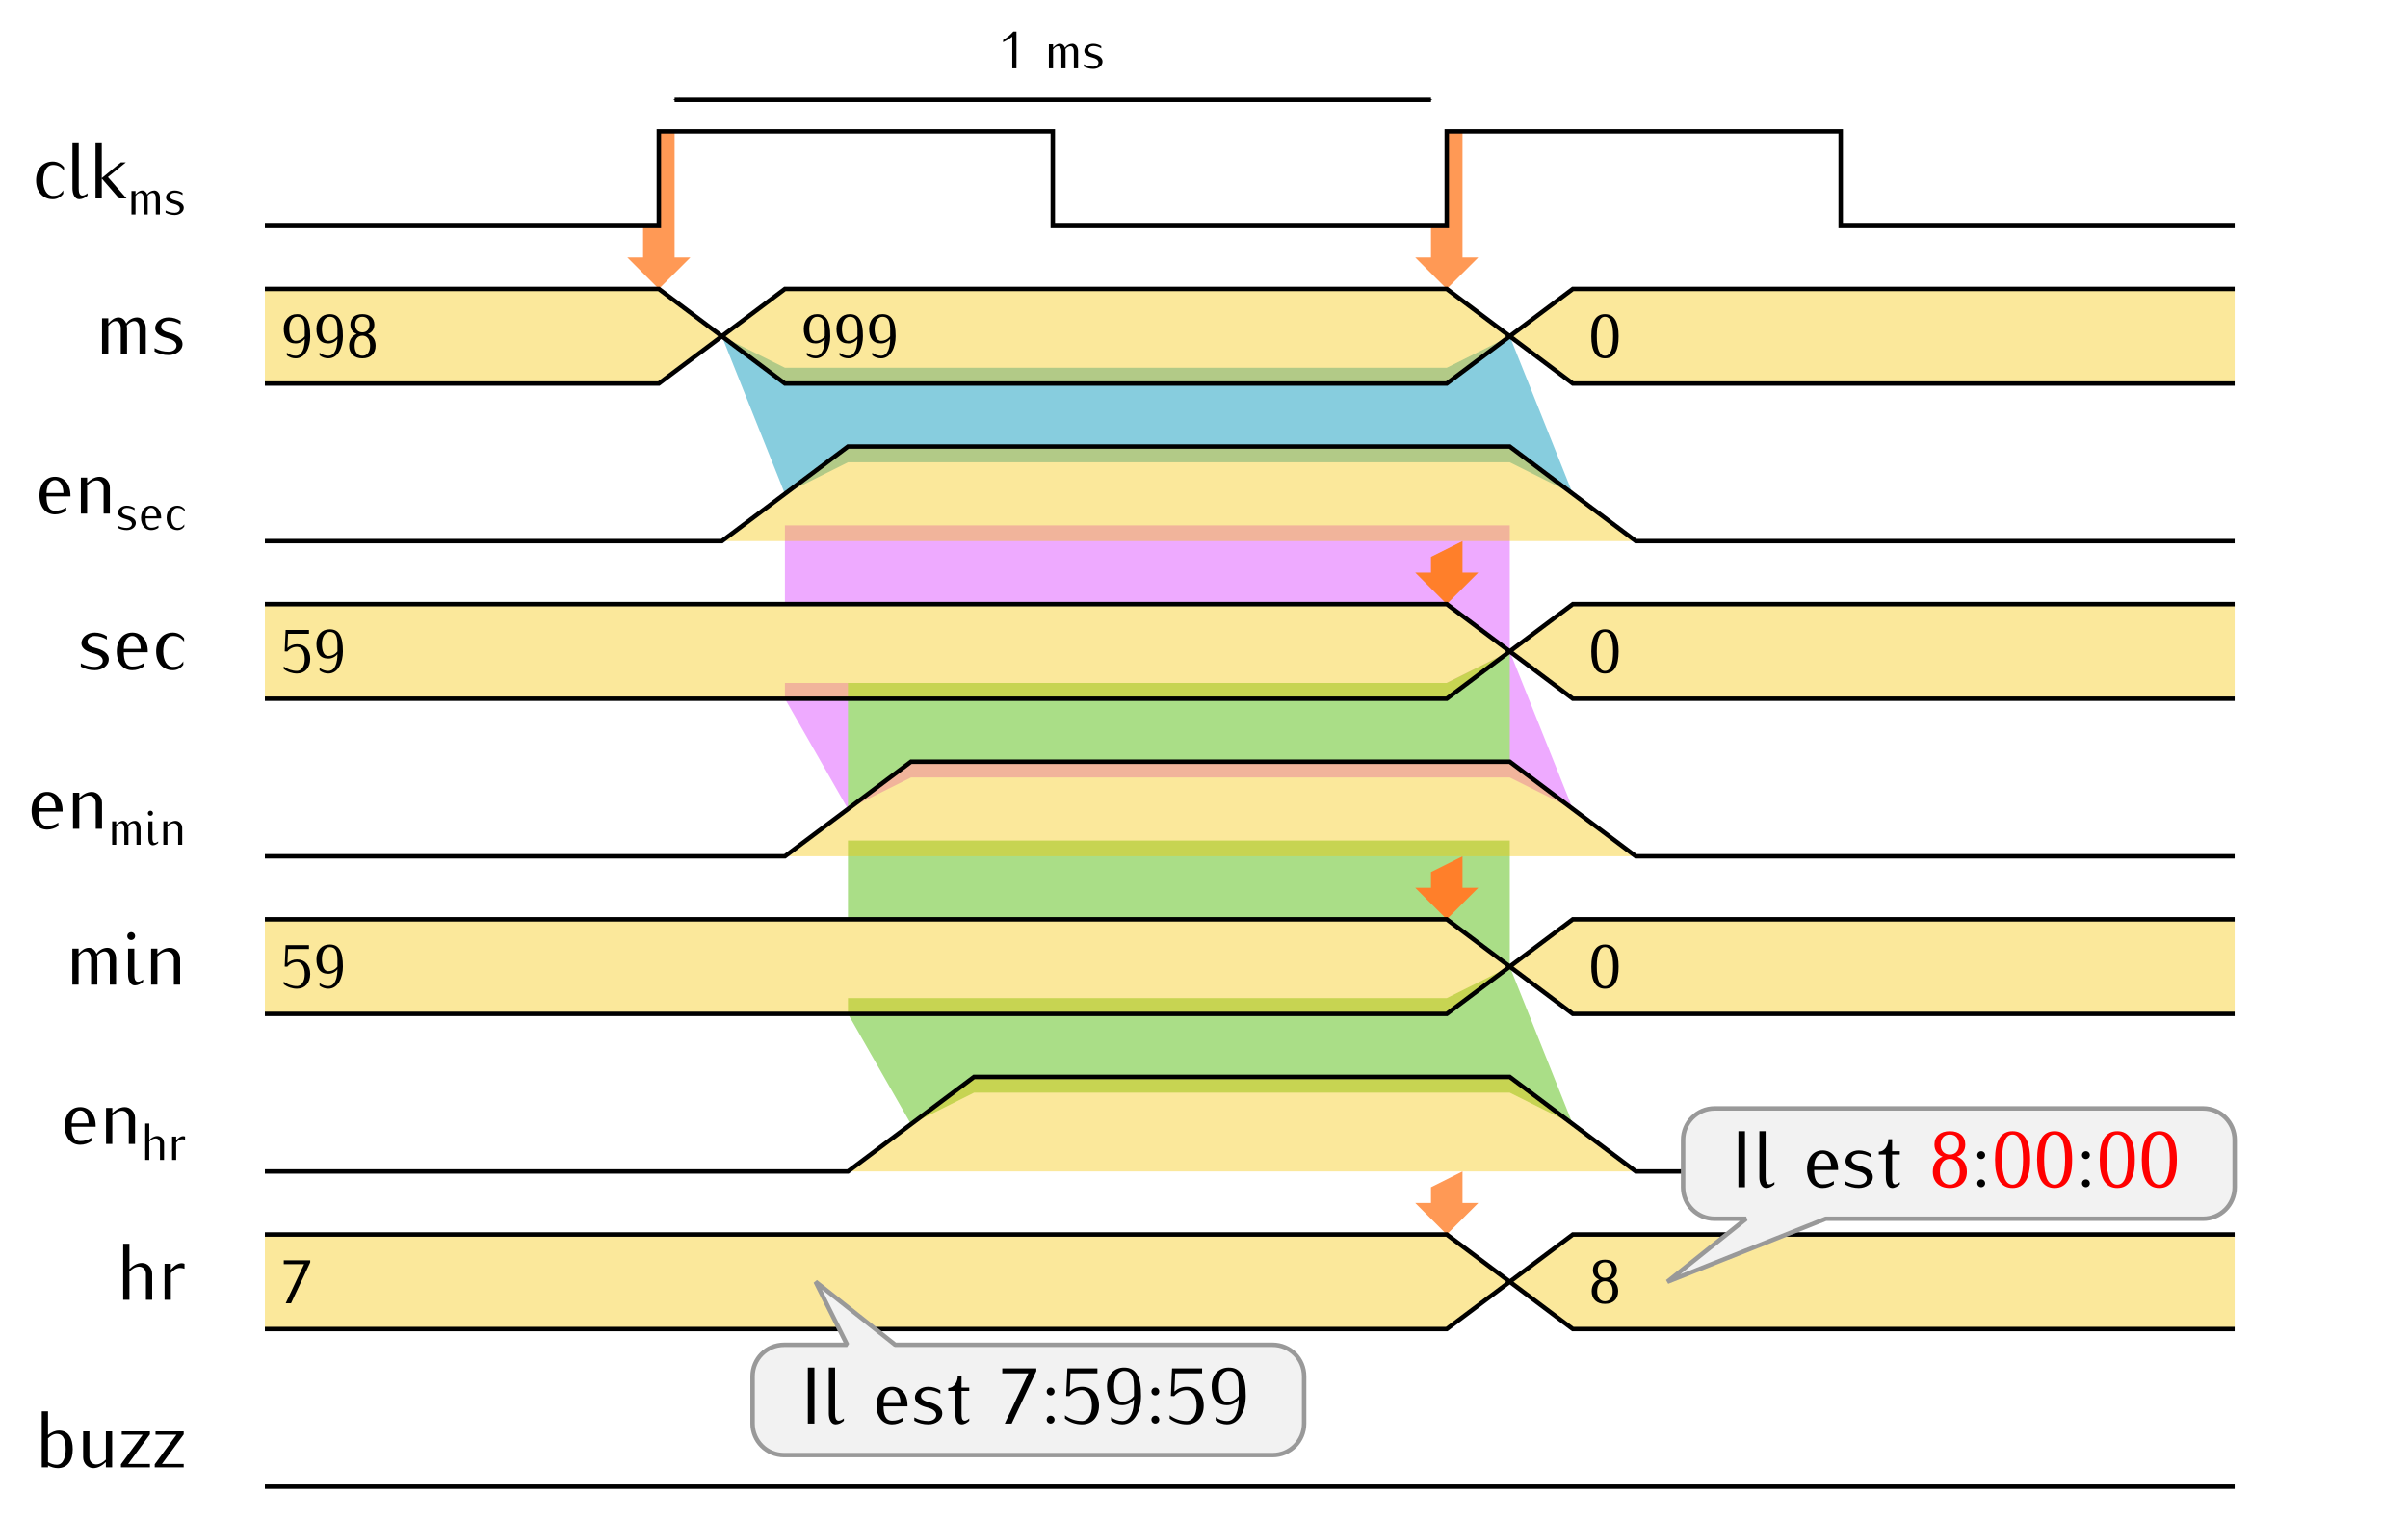 <?xml version="1.0" encoding="UTF-8" standalone="no"?>
<!-- Created with Inkscape (http://www.inkscape.org/) -->

<svg
   width="152.81mm"
   height="96.478mm"
   viewBox="0 0 541.452 341.851"
   id="svg11923"
   version="1.1"
   xmlns="http://www.w3.org/2000/svg"
   xmlns:svg="http://www.w3.org/2000/svg"
   xmlns:rdf="http://www.w3.org/1999/02/22-rdf-syntax-ns#"
   xmlns:cc="http://creativecommons.org/ns#"
   xmlns:dc="http://purl.org/dc/elements/1.1/">
  <defs
     id="defs11925">
    <marker
       style="overflow:visible"
       id="marker10185-38"
       refX="0"
       refY="0"
       orient="auto">
      <path
         transform="matrix(0.4,0,0,0.4,4,0)"
         style="fill-rule:evenodd;stroke:#000000;stroke-width:1pt;marker-start:none"
         d="M 0,0 5,-5 -12.5,0 5,5 Z"
         id="path10187-62" />
    </marker>
    <marker
       orient="auto"
       refY="0"
       refX="0"
       id="marker9715"
       style="overflow:visible">
      <path
         id="path9717"
         d="M 0,0 5,-5 -12.5,0 5,5 Z"
         style="fill-rule:evenodd;stroke:#000000;stroke-width:1pt;marker-start:none"
         transform="matrix(-0.4,0,0,-0.4,-4,0)" />
    </marker>
  </defs>
  <g
     id="layer1"
     transform="translate(-99.887,-239.752)">
    <g
       style="display:inline"
       id="g8316"
       transform="translate(-1941.732,7476.378)">
      <path
         id="path8542"
         d="m 2370.472,-6973.229 v 7.087 h 3.543 l -7.087,7.086 -7.087,-7.086 h 3.543 v -3.544 z"
         style="display:inline;fill:#ff9955;fill-opacity:1;stroke:none" />
      <path
         style="display:inline;fill:#aade87;fill-opacity:1;stroke:none"
         d="m 2232.284,-7012.205 h 134.646 l 14.173,-7.087 14.173,35.433 -14.173,-7.087 -120.472,5e-4 -14.173,7.087 -14.173,-24.803 z"
         id="path8569" />
      <path
         style="display:inline;fill:#eeaaff;fill-opacity:1;stroke:none"
         d="m 2218.11,-7118.504 148.819,10e-5 14.173,-10e-5 v 28.346 l -14.173,-10.63 h -120.472 -28.346 v -14.173 z"
         id="path8565" />
      <path
         id="path8562"
         d="m 2218.11,-7083.071 h 148.819 l 14.173,-7.087 14.173,35.433 -14.173,-7.087 -134.646,5e-4 -14.173,7.087 -14.173,-24.803 z"
         style="display:inline;fill:#eeaaff;fill-opacity:1;stroke:none" />
      <path
         style="display:inline;fill:#87cdde;fill-opacity:1;stroke:none"
         d="m 2218.11,-7153.937 h 148.819 l 14.173,-7.087 14.173,35.433 -14.173,-7.087 -148.819,4e-4 -14.173,7.087 -14.173,-35.433 z"
         id="path39521-5-5" />
      <path
         id="path8343-9-7"
         d="m 2189.764,-7207.088 h 3.543 v 28.347 h 3.543 l -7.087,7.086 -7.087,-7.086 h 3.543 v -7.036 l 3.543,-0.05 z"
         style="display:inline;fill:#ff9955;fill-opacity:1;stroke:none" />
      <path
         style="display:inline;fill:#ff9955;fill-opacity:1;stroke:none"
         d="m 2366.929,-7207.088 h 3.543 v 28.347 h 3.543 l -7.087,7.086 -7.087,-7.086 h 3.543 v -7.036 l 3.543,-0.05 z"
         id="path8444-8" />
      <path
         style="fill:#f5c400;fill-opacity:0.392;stroke:none"
         d="m 2101.181,-6959.055 h 265.748 l 14.173,10.63 -14.173,10.63 h -265.748 l 1e-4,-10.63 z"
         id="path8318" />
      <path
         style="fill:#f5c400;fill-opacity:0.392;stroke:#000000;stroke-width:0.999;stroke-linecap:butt;stroke-linejoin:miter;stroke-miterlimit:4;stroke-dasharray:none;stroke-opacity:1"
         d="m 2101.181,-7114.961 h 102.756 l 28.346,-21.26 h 148.819 l 28.346,21.26 h 134.646"
         id="path8322" />
      <path
         id="path8328"
         d="m 2101.181,-7029.921 h 265.748 l 14.173,10.63 -14.173,10.63 -265.748,-1e-4 1e-4,-10.63 z"
         style="fill:#f5c400;fill-opacity:0.392;stroke:none" />
      <path
         style="display:inline;fill:#aade87;fill-opacity:1;stroke:none"
         d="m 2366.929,-7083.071 h -120.472 l -14.173,-10e-5 v 28.346 l 14.173,-10.63 h 120.472 14.173 v -24.803 z"
         id="path8573" />
      <path
         style="fill:#f5c400;fill-opacity:0.392;stroke:none"
         d="m 2101.181,-7100.787 h 265.748 l 14.173,10.63 -14.173,10.63 h -265.748 l 1e-4,-10.63 z"
         id="path8332" />
      <path
         id="path8334"
         d="m 2395.276,-7100.787 h 148.819 v 10.63 10.63 h -148.819 l -14.173,-10.63 z"
         style="fill:#f5c400;fill-opacity:0.392;stroke:none" />
      <path
         style="fill:#ffeeaa;stroke:none"
         d="M 2575.984,-7090.157 Z"
         id="path8336" />
      <path
         style="fill:#f5c400;fill-opacity:0.392;stroke:none"
         d="m 2101.181,-7171.654 h 88.583 l 14.173,10.63 -14.173,10.63 h -88.583 v -10.63 z"
         id="path8338" />
      <path
         id="path8340"
         d="m 2218.11,-7171.653 148.819,-1e-4 14.173,10.63 -14.173,10.63 -148.819,10e-5 -14.173,-10.63 z"
         style="fill:#f5c400;fill-opacity:0.392;stroke:none" />
      <path
         style="fill:#f5c400;fill-opacity:0.392;stroke:none"
         d="m 2395.276,-7171.654 h 148.819 v 10.63 10.63 h -148.819 l -14.173,-10.63 z"
         id="path8342" />
      <path
         d="m 2101.181,-7185.827 h 88.583 v -21.26 h 88.583 v 21.26 h 88.583 v -21.26 h 88.583 v 21.26 h 88.583"
         style="fill:none;stroke:#000000;stroke-width:1px;stroke-linecap:butt;stroke-linejoin:miter;stroke-opacity:1"
         id="path8350" />
      <g
         aria-label="clkms"
         id="text8352"
         style="line-height:0%;font-family:Iwona;-inkscape-font-specification:Iwona;text-align:end;letter-spacing:0px;word-spacing:0px;text-anchor:end">
        <path
           d="m 2056.023,-7198.243 v -0.756 c -0.576,-0.81 -1.512,-1.296 -2.52,-1.296 -2.25,0 -3.762,1.692 -3.762,4.23 0,2.538 1.512,4.23 3.762,4.23 0.936,0 1.818,-0.468 2.34,-1.242 v -0.756 c -0.612,0.918 -1.242,1.242 -2.34,1.242 -1.296,0 -2.178,-1.386 -2.178,-3.474 0,-2.088 0.882,-3.474 2.178,-3.474 1.116,0 1.872,0.396 2.52,1.296 z"
           style="font-size:18px;line-height:1.25"
           id="path97" />
        <path
           d="m 2061.298,-7192.645 v -0.54 c -0.342,0.288 -0.738,0.522 -1.188,0.522 -0.666,0 -0.792,-0.828 -0.792,-1.602 v -10.35 h -1.404 v 10.35 c 0,1.206 0.468,2.43 1.53,2.43 0.684,0 1.332,-0.342 1.854,-0.81 z"
           style="font-size:18px;line-height:1.25"
           id="path99" />
        <path
           d="m 2070.064,-7192.015 -4.176,-4.806 4.032,-3.294 h -1.116 l -4.302,3.528 v -8.028 h -1.404 v 12.6 h 1.404 v -4.482 l 3.888,4.482 z"
           style="font-size:18px;line-height:1.25"
           id="path101" />
        <path
           d="m 2077.568,-7188.415 v -3.803 c 0,-0.819 -0.48,-1.579 -1.24,-1.579 -0.655,0 -1.264,0.339 -1.615,0.889 -0.187,-0.515 -0.585,-0.889 -1.123,-0.889 -0.608,0 -1.1,0.421 -1.498,0.889 v -0.772 h -0.913 v 5.265 h 0.913 v -4.142 c 0.281,-0.363 0.632,-0.702 1.088,-0.702 0.48,0 0.737,0.515 0.737,1.041 v 3.803 h 0.913 v -3.803 c 0,-0.14 -0.012,-0.269 -0.035,-0.409 0.281,-0.363 0.667,-0.632 1.123,-0.632 0.48,0 0.737,0.515 0.737,1.041 v 3.803 z"
           style="font-size:65.001%;baseline-shift:sub"
           id="path103" />
        <path
           d="m 2082.938,-7189.913 c 0,-0.924 -0.983,-1.404 -1.942,-1.638 -0.562,-0.14 -1.17,-0.374 -1.17,-0.924 0,-0.503 0.515,-0.831 1.076,-0.831 0.62,0 1.24,0.187 1.755,0.526 v -0.491 c -0.515,-0.339 -1.135,-0.526 -1.755,-0.526 -1.018,0 -1.954,0.62 -1.954,1.568 0,0.854 0.948,1.252 1.849,1.474 0.62,0.152 1.264,0.48 1.264,1.076 0,0.55 -0.562,0.889 -1.158,0.889 -0.725,0 -1.427,-0.175 -2.048,-0.526 v 0.491 c 0.62,0.351 1.322,0.526 2.048,0.526 1.053,0 2.036,-0.632 2.036,-1.615 z"
           style="font-size:65.001%;baseline-shift:sub"
           id="path105" />
      </g>
      <g
         aria-label="ms"
         id="text8358"
         style="line-height:0%;font-family:Iwona;-inkscape-font-specification:Iwona;text-align:end;letter-spacing:0px;word-spacing:0px;text-anchor:end">
        <path
           d="m 2074.393,-7156.974 v -5.85 c 0,-1.26 -0.738,-2.43 -1.908,-2.43 -1.008,0 -1.944,0.522 -2.484,1.368 -0.288,-0.792 -0.9,-1.368 -1.728,-1.368 -0.936,0 -1.692,0.648 -2.304,1.368 v -1.188 h -1.404 v 8.1 h 1.404 v -6.372 c 0.432,-0.558 0.972,-1.08 1.674,-1.08 0.738,0 1.134,0.792 1.134,1.602 v 5.85 h 1.404 v -5.85 c 0,-0.216 -0.018,-0.414 -0.054,-0.63 0.432,-0.558 1.026,-0.972 1.728,-0.972 0.738,0 1.134,0.792 1.134,1.602 v 5.85 z"
           style="font-size:18px;line-height:1.25"
           id="path108" />
        <path
           d="m 2082.655,-7159.278 c 0,-1.422 -1.512,-2.16 -2.988,-2.52 -0.864,-0.216 -1.8,-0.576 -1.8,-1.422 0,-0.774 0.792,-1.278 1.656,-1.278 0.954,0 1.908,0.288 2.7,0.81 v -0.756 c -0.792,-0.522 -1.746,-0.81 -2.7,-0.81 -1.566,0 -3.006,0.954 -3.006,2.412 0,1.314 1.458,1.926 2.844,2.268 0.954,0.234 1.944,0.738 1.944,1.656 0,0.846 -0.864,1.368 -1.782,1.368 -1.116,0 -2.196,-0.27 -3.15,-0.81 v 0.756 c 0.954,0.54 2.034,0.81 3.15,0.81 1.62,0 3.132,-0.972 3.132,-2.484 z"
           style="font-size:18px;line-height:1.25"
           id="path110" />
      </g>
      <g
         aria-label="998"
         id="text8362"
         style="line-height:0%;font-family:Iwona;-inkscape-font-specification:Iwona;letter-spacing:0px;word-spacing:0px">
        <path
           d="m 2111.374,-7161.024 c 0,-3.472 -0.896,-4.97 -2.968,-4.97 -1.792,0 -2.982,1.316 -2.982,3.29 0,2.016 0.798,3.29 2.674,3.29 0.812,0 1.568,-0.378 2.044,-1.022 0,1.834 -0.462,3.794 -2.044,3.794 -0.714,0 -1.414,-0.238 -1.974,-0.686 v 0.588 c 0.56,0.448 1.26,0.686 1.974,0.686 2.198,0 3.276,-2.492 3.276,-4.97 z m -1.232,0 c -0.476,0.644 -1.232,1.022 -2.044,1.022 -1.12,0 -1.442,-1.4 -1.442,-2.702 0,-1.624 0.7,-2.702 1.75,-2.702 1.946,0 1.736,2.114 1.736,4.382 z"
           style="font-size:14px;line-height:1.25"
           id="path113" />
        <path
           d="m 2118.724,-7161.024 c 0,-3.472 -0.896,-4.97 -2.968,-4.97 -1.792,0 -2.982,1.316 -2.982,3.29 0,2.016 0.798,3.29 2.674,3.29 0.812,0 1.568,-0.378 2.044,-1.022 0,1.834 -0.462,3.794 -2.044,3.794 -0.714,0 -1.414,-0.238 -1.974,-0.686 v 0.588 c 0.56,0.448 1.26,0.686 1.974,0.686 2.198,0 3.276,-2.492 3.276,-4.97 z m -1.232,0 c -0.476,0.644 -1.232,1.022 -2.044,1.022 -1.12,0 -1.442,-1.4 -1.442,-2.702 0,-1.624 0.7,-2.702 1.75,-2.702 1.946,0 1.736,2.114 1.736,4.382 z"
           style="font-size:14px;line-height:1.25"
           id="path115" />
        <path
           d="m 2126.074,-7158.896 c 0,-1.316 -0.63,-2.254 -1.708,-2.646 0.91,-0.336 1.428,-1.092 1.428,-2.114 0,-1.456 -1.022,-2.338 -2.688,-2.338 -1.68,0 -2.702,0.882 -2.702,2.338 0,1.022 0.518,1.778 1.428,2.114 -1.078,0.392 -1.708,1.33 -1.708,2.646 0,1.764 1.134,2.842 2.982,2.842 1.834,0 2.968,-1.078 2.968,-2.842 z m -1.372,-4.76 c 0,1.078 -0.616,1.75 -1.596,1.75 -0.994,0 -1.61,-0.672 -1.61,-1.75 0,-1.092 0.616,-1.75 1.61,-1.75 0.98,0 1.596,0.658 1.596,1.75 z m 0.14,4.76 c 0,1.4 -0.658,2.254 -1.736,2.254 -1.092,0 -1.75,-0.854 -1.75,-2.254 0,-1.4 0.658,-2.254 1.75,-2.254 1.078,0 1.736,0.854 1.736,2.254 z"
           style="font-size:14px;line-height:1.25"
           id="path117" />
      </g>
      <g
         aria-label="999"
         id="text8366"
         style="line-height:0%;font-family:Iwona;-inkscape-font-specification:Iwona;letter-spacing:0px;word-spacing:0px">
        <path
           d="m 2228.304,-7161.024 c 0,-3.472 -0.896,-4.97 -2.968,-4.97 -1.792,0 -2.982,1.316 -2.982,3.29 0,2.016 0.798,3.29 2.674,3.29 0.812,0 1.568,-0.378 2.044,-1.022 0,1.834 -0.462,3.794 -2.044,3.794 -0.714,0 -1.414,-0.238 -1.974,-0.686 v 0.588 c 0.56,0.448 1.26,0.686 1.974,0.686 2.198,0 3.276,-2.492 3.276,-4.97 z m -1.232,0 c -0.476,0.644 -1.232,1.022 -2.044,1.022 -1.12,0 -1.442,-1.4 -1.442,-2.702 0,-1.624 0.7,-2.702 1.75,-2.702 1.946,0 1.736,2.114 1.736,4.382 z"
           style="font-size:14px;line-height:1.25"
           id="path120" />
        <path
           d="m 2235.654,-7161.024 c 0,-3.472 -0.896,-4.97 -2.968,-4.97 -1.792,0 -2.982,1.316 -2.982,3.29 0,2.016 0.798,3.29 2.674,3.29 0.812,0 1.568,-0.378 2.044,-1.022 0,1.834 -0.462,3.794 -2.044,3.794 -0.714,0 -1.414,-0.238 -1.974,-0.686 v 0.588 c 0.56,0.448 1.26,0.686 1.974,0.686 2.198,0 3.276,-2.492 3.276,-4.97 z m -1.232,0 c -0.476,0.644 -1.232,1.022 -2.044,1.022 -1.12,0 -1.442,-1.4 -1.442,-2.702 0,-1.624 0.7,-2.702 1.75,-2.702 1.946,0 1.736,2.114 1.736,4.382 z"
           style="font-size:14px;line-height:1.25"
           id="path122" />
        <path
           d="m 2243.004,-7161.024 c 0,-3.472 -0.896,-4.97 -2.968,-4.97 -1.792,0 -2.982,1.316 -2.982,3.29 0,2.016 0.798,3.29 2.674,3.29 0.812,0 1.568,-0.378 2.044,-1.022 0,1.834 -0.462,3.794 -2.044,3.794 -0.714,0 -1.414,-0.238 -1.974,-0.686 v 0.588 c 0.56,0.448 1.26,0.686 1.974,0.686 2.198,0 3.276,-2.492 3.276,-4.97 z m -1.232,0 c -0.476,0.644 -1.232,1.022 -2.044,1.022 -1.12,0 -1.442,-1.4 -1.442,-2.702 0,-1.624 0.7,-2.702 1.75,-2.702 1.946,0 1.736,2.114 1.736,4.382 z"
           style="font-size:14px;line-height:1.25"
           id="path124" />
      </g>
      <g
         aria-label="0"
         id="text8370"
         style="line-height:0%;font-family:Iwona;-inkscape-font-specification:Iwona;letter-spacing:0px;word-spacing:0px">
        <path
           d="m 2405.567,-7161.024 c 0,-3.318 -1.022,-4.97 -3.066,-4.97 -2.044,0 -3.066,1.652 -3.066,4.97 0,3.318 1.022,4.97 3.066,4.97 2.044,0 3.066,-1.652 3.066,-4.97 z m -1.232,0 c 0,2.926 -0.616,4.382 -1.834,4.382 -1.218,0 -1.834,-1.456 -1.834,-4.382 0,-2.926 0.616,-4.382 1.834,-4.382 1.218,0 1.834,1.456 1.834,4.382 z"
           style="font-size:14px;line-height:1.25"
           id="path127" />
      </g>
      <path
         id="path8374"
         style="fill:none;stroke:#000000;stroke-width:1px;stroke-linecap:butt;stroke-linejoin:miter;stroke-opacity:1"
         d="m 2101.181,-7171.654 h 88.583 l 28.346,21.26 h 148.819 l 28.346,-21.26 h 148.819 m -442.913,21.26 h 88.583 l 28.346,-21.26 h 148.819 l 28.346,21.26 h 148.819" />
      <g
         aria-label="ensec"
         id="text8380"
         style="line-height:0%;font-family:Iwona;-inkscape-font-specification:Iwona;text-align:end;letter-spacing:0px;word-spacing:0px;text-anchor:end">
        <path
           d="m 2057.463,-7125.019 v -0.18 c 0,-2.538 -1.386,-4.23 -3.474,-4.23 -2.106,0 -3.492,1.692 -3.492,4.23 0,2.538 1.386,4.23 3.492,4.23 0.9,0 1.782,-0.288 2.52,-0.81 v -0.756 c -0.846,0.54 -1.53,0.738 -2.52,0.738 -1.53,0 -1.908,-1.458 -1.908,-3.222 z m -1.584,-0.756 h -3.798 c 0,-1.44 0.612,-2.898 1.908,-2.898 1.278,0 1.89,1.458 1.89,2.898 z"
           style="font-size:18px;line-height:1.25"
           id="path130" />
        <path
           d="m 2066.32,-7121.149 v -5.85 c 0,-1.314 -1.008,-2.43 -2.304,-2.43 -1.08,0 -2.034,0.612 -2.808,1.368 v -1.188 h -1.404 v 8.1 h 1.404 v -6.354 c 0.612,-0.612 1.368,-1.098 2.214,-1.098 0.846,0 1.494,0.738 1.494,1.602 v 5.85 z"
           style="font-size:18px;line-height:1.25"
           id="path132" />
        <path
           d="m 2072.162,-7119.047 c 0,-0.924 -0.983,-1.404 -1.942,-1.638 -0.562,-0.14 -1.17,-0.374 -1.17,-0.924 0,-0.503 0.515,-0.831 1.077,-0.831 0.62,0 1.24,0.187 1.755,0.526 v -0.491 c -0.515,-0.339 -1.135,-0.526 -1.755,-0.526 -1.018,0 -1.954,0.62 -1.954,1.568 0,0.854 0.948,1.252 1.849,1.474 0.62,0.152 1.264,0.48 1.264,1.077 0,0.55 -0.562,0.889 -1.158,0.889 -0.726,0 -1.427,-0.175 -2.048,-0.526 v 0.491 c 0.62,0.351 1.322,0.526 2.048,0.526 1.053,0 2.036,-0.632 2.036,-1.615 z"
           style="font-size:65.001%;baseline-shift:sub"
           id="path134" />
        <path
           d="m 2077.86,-7120.065 v -0.117 c 0,-1.65 -0.901,-2.749 -2.258,-2.749 -1.369,0 -2.27,1.1 -2.27,2.749 0,1.65 0.901,2.75 2.27,2.75 0.585,0 1.158,-0.187 1.638,-0.526 v -0.491 c -0.55,0.351 -0.995,0.48 -1.638,0.48 -0.995,0 -1.24,-0.948 -1.24,-2.094 z m -1.03,-0.491 h -2.469 c 0,-0.936 0.398,-1.884 1.24,-1.884 0.831,0 1.228,0.948 1.228,1.884 z"
           style="font-size:65.001%;baseline-shift:sub"
           id="path136" />
        <path
           d="m 2083.172,-7121.597 v -0.491 c -0.374,-0.526 -0.983,-0.842 -1.638,-0.842 -1.462,0 -2.445,1.1 -2.445,2.749 0,1.65 0.983,2.75 2.445,2.75 0.608,0 1.182,-0.304 1.521,-0.807 v -0.491 c -0.398,0.597 -0.807,0.807 -1.521,0.807 -0.842,0 -1.416,-0.901 -1.416,-2.258 0,-1.357 0.573,-2.258 1.416,-2.258 0.725,0 1.217,0.257 1.638,0.842 z"
           style="font-size:65.001%;baseline-shift:sub"
           id="path138" />
      </g>
      <g
         aria-label="1 ms"
         id="text8386"
         style="line-height:0%;font-family:Iwona;-inkscape-font-specification:Sans;text-align:center;letter-spacing:0px;word-spacing:0px;text-anchor:middle;display:inline">
        <path
           d="m 2270.173,-7221.26 v -8.28 h -0.696 c -0.66,0.756 -1.44,1.404 -2.304,1.908 v 0.504 c 0.732,-0.348 1.416,-0.756 2.064,-1.248 v 7.116 z"
           style="font-size:12px;line-height:1.25"
           id="path141" />
        <path
           d="m 2284.021,-7221.26 v -3.9 c 0,-0.84 -0.492,-1.62 -1.272,-1.62 -0.672,0 -1.296,0.348 -1.656,0.912 -0.192,-0.528 -0.6,-0.912 -1.152,-0.912 -0.624,0 -1.128,0.432 -1.536,0.912 v -0.792 h -0.936 v 5.4 h 0.936 v -4.248 c 0.288,-0.372 0.648,-0.72 1.116,-0.72 0.492,0 0.756,0.528 0.756,1.068 v 3.9 h 0.936 v -3.9 c 0,-0.144 -0.012,-0.276 -0.036,-0.42 0.288,-0.372 0.684,-0.648 1.152,-0.648 0.492,0 0.756,0.528 0.756,1.068 v 3.9 z"
           style="font-size:12px;line-height:1.25"
           id="path143" />
        <path
           d="m 2289.529,-7222.796 c 0,-0.948 -1.008,-1.44 -1.992,-1.68 -0.576,-0.144 -1.2,-0.384 -1.2,-0.948 0,-0.516 0.528,-0.852 1.104,-0.852 0.636,0 1.272,0.192 1.8,0.54 v -0.504 c -0.528,-0.348 -1.164,-0.54 -1.8,-0.54 -1.044,0 -2.004,0.636 -2.004,1.608 0,0.876 0.972,1.284 1.896,1.512 0.636,0.156 1.296,0.492 1.296,1.104 0,0.564 -0.576,0.912 -1.188,0.912 -0.744,0 -1.464,-0.18 -2.1,-0.54 v 0.504 c 0.636,0.36 1.356,0.54 2.1,0.54 1.08,0 2.088,-0.648 2.088,-1.656 z"
           style="font-size:12px;line-height:1.25"
           id="path145" />
      </g>
      <path
         id="path8390"
         d="M 2193.307,-7214.173 H 2363.386"
         style="display:inline;fill:none;stroke:#000000;stroke-width:0.999;stroke-linecap:butt;stroke-linejoin:miter;stroke-miterlimit:4;stroke-dasharray:none;stroke-opacity:1;marker-start:url(#marker10185-38);marker-end:url(#marker9715)" />
      <g
         aria-label="sec"
         id="text8392"
         style="line-height:0%;font-family:Iwona;-inkscape-font-specification:Iwona;text-align:end;letter-spacing:0px;word-spacing:0px;text-anchor:end">
        <path
           d="m 2066.077,-7088.411 c 0,-1.422 -1.512,-2.16 -2.988,-2.52 -0.864,-0.216 -1.8,-0.576 -1.8,-1.422 0,-0.774 0.792,-1.278 1.656,-1.278 0.954,0 1.908,0.288 2.7,0.81 v -0.756 c -0.792,-0.522 -1.746,-0.81 -2.7,-0.81 -1.566,0 -3.006,0.954 -3.006,2.412 0,1.314 1.458,1.926 2.844,2.268 0.954,0.234 1.944,0.738 1.944,1.656 0,0.846 -0.864,1.368 -1.782,1.368 -1.116,0 -2.196,-0.27 -3.15,-0.81 v 0.756 c 0.954,0.54 2.034,0.81 3.15,0.81 1.62,0 3.132,-0.972 3.132,-2.484 z"
           style="font-size:18px;line-height:1.25"
           id="path148" />
        <path
           d="m 2074.843,-7089.977 v -0.18 c 0,-2.538 -1.386,-4.23 -3.474,-4.23 -2.106,0 -3.492,1.692 -3.492,4.23 0,2.538 1.386,4.23 3.492,4.23 0.9,0 1.782,-0.288 2.52,-0.81 v -0.756 c -0.846,0.54 -1.53,0.738 -2.52,0.738 -1.53,0 -1.908,-1.458 -1.908,-3.222 z m -1.584,-0.756 h -3.798 c 0,-1.44 0.612,-2.898 1.908,-2.898 1.278,0 1.89,1.458 1.89,2.898 z"
           style="font-size:18px;line-height:1.25"
           id="path150" />
        <path
           d="m 2083.015,-7092.335 v -0.756 c -0.576,-0.81 -1.512,-1.296 -2.52,-1.296 -2.25,0 -3.762,1.692 -3.762,4.23 0,2.538 1.512,4.23 3.762,4.23 0.936,0 1.818,-0.468 2.34,-1.242 v -0.756 c -0.612,0.918 -1.242,1.242 -2.34,1.242 -1.296,0 -2.178,-1.386 -2.178,-3.474 0,-2.088 0.882,-3.474 2.178,-3.474 1.116,0 1.872,0.396 2.52,1.296 z"
           style="font-size:18px;line-height:1.25"
           id="path152" />
      </g>
      <g
         aria-label="59"
         id="text8398"
         style="line-height:0%;font-family:Iwona;-inkscape-font-specification:Iwona;letter-spacing:0px;word-spacing:0px">
        <path
           d="m 2111.374,-7088.478 c 0,-1.974 -1.19,-3.29 -2.968,-3.29 -0.812,0 -1.568,0.308 -2.156,0.826 l 0.14,-3.178 h 4.704 v -0.868 h -5.25 l -0.21,4.83 0.588,0.028 c 0.532,-0.658 1.33,-1.05 2.184,-1.05 1.036,0 1.736,1.078 1.736,2.702 0,1.624 -0.7,2.702 -1.736,2.702 -1.078,0 -2.128,-0.35 -2.982,-1.008 v 0.588 c 0.854,0.658 1.904,1.008 2.982,1.008 1.778,0 2.968,-1.316 2.968,-3.29 z"
           style="font-size:14px;line-height:1.25"
           id="path155" />
        <path
           d="m 2118.724,-7090.158 c 0,-3.472 -0.896,-4.97 -2.968,-4.97 -1.792,0 -2.982,1.316 -2.982,3.29 0,2.016 0.798,3.29 2.674,3.29 0.812,0 1.568,-0.378 2.044,-1.022 0,1.834 -0.462,3.794 -2.044,3.794 -0.714,0 -1.414,-0.238 -1.974,-0.686 v 0.588 c 0.56,0.448 1.26,0.686 1.974,0.686 2.198,0 3.276,-2.492 3.276,-4.97 z m -1.232,0 c -0.476,0.644 -1.232,1.022 -2.044,1.022 -1.12,0 -1.442,-1.4 -1.442,-2.702 0,-1.624 0.7,-2.702 1.75,-2.702 1.946,0 1.736,2.114 1.736,4.382 z"
           style="font-size:14px;line-height:1.25"
           id="path157" />
      </g>
      <g
         aria-label="0"
         id="text8402"
         style="line-height:0%;font-family:Iwona;-inkscape-font-specification:Iwona;letter-spacing:0px;word-spacing:0px">
        <path
           d="m 2405.567,-7090.158 c 0,-3.318 -1.022,-4.97 -3.066,-4.97 -2.044,0 -3.066,1.652 -3.066,4.97 0,3.318 1.022,4.97 3.066,4.97 2.044,0 3.066,-1.652 3.066,-4.97 z m -1.232,0 c 0,2.926 -0.616,4.382 -1.834,4.382 -1.218,0 -1.834,-1.456 -1.834,-4.382 0,-2.926 0.616,-4.382 1.834,-4.382 1.218,0 1.834,1.456 1.834,4.382 z"
           style="font-size:14px;line-height:1.25"
           id="path160" />
      </g>
      <g
         aria-label="enmin"
         id="text8410"
         style="line-height:0%;font-family:Iwona;-inkscape-font-specification:Iwona;text-align:end;letter-spacing:0px;word-spacing:0px;text-anchor:end">
        <path
           d="m 2055.697,-7054.153 v -0.18 c 0,-2.538 -1.386,-4.23 -3.474,-4.23 -2.106,0 -3.492,1.692 -3.492,4.23 0,2.538 1.386,4.23 3.492,4.23 0.9,0 1.782,-0.288 2.52,-0.81 v -0.756 c -0.846,0.54 -1.53,0.738 -2.52,0.738 -1.53,0 -1.908,-1.458 -1.908,-3.222 z m -1.584,-0.756 h -3.798 c 0,-1.44 0.612,-2.898 1.908,-2.898 1.278,0 1.89,1.458 1.89,2.898 z"
           style="font-size:18px;line-height:1.25"
           id="path163" />
        <path
           d="m 2064.553,-7050.283 v -5.85 c 0,-1.314 -1.008,-2.43 -2.304,-2.43 -1.08,0 -2.034,0.612 -2.808,1.368 v -1.188 h -1.404 v 8.1 h 1.404 v -6.354 c 0.612,-0.612 1.368,-1.098 2.214,-1.098 0.846,0 1.494,0.738 1.494,1.602 v 5.85 z"
           style="font-size:18px;line-height:1.25"
           id="path165" />
        <path
           d="m 2073.227,-7046.683 v -3.803 c 0,-0.819 -0.48,-1.579 -1.24,-1.579 -0.655,0 -1.264,0.339 -1.615,0.889 -0.187,-0.515 -0.585,-0.889 -1.123,-0.889 -0.609,0 -1.1,0.421 -1.498,0.889 v -0.772 h -0.913 v 5.265 h 0.913 v -4.142 c 0.281,-0.363 0.632,-0.702 1.088,-0.702 0.48,0 0.737,0.515 0.737,1.041 v 3.803 h 0.913 v -3.803 c 0,-0.14 -0.012,-0.269 -0.035,-0.409 0.281,-0.363 0.667,-0.632 1.123,-0.632 0.48,0 0.737,0.515 0.737,1.041 v 3.803 z"
           style="font-size:65.001%;baseline-shift:sub"
           id="path167" />
        <path
           d="m 2077.182,-7047.092 v -0.351 c -0.222,0.187 -0.48,0.339 -0.772,0.339 -0.433,0 -0.515,-0.538 -0.515,-1.041 v -3.803 h -0.913 v 3.803 c 0,0.784 0.304,1.579 0.995,1.579 0.445,0 0.866,-0.222 1.205,-0.526 z m -1.17,-6.681 c 0,-0.316 -0.257,-0.573 -0.573,-0.573 -0.316,0 -0.573,0.257 -0.573,0.573 0,0.316 0.257,0.573 0.573,0.573 0.316,0 0.573,-0.257 0.573,-0.573 z"
           style="font-size:65.001%;baseline-shift:sub"
           id="path169" />
        <path
           d="m 2082.587,-7046.683 v -3.803 c 0,-0.854 -0.655,-1.579 -1.498,-1.579 -0.702,0 -1.322,0.398 -1.825,0.889 v -0.772 h -0.913 v 5.265 h 0.913 v -4.13 c 0.398,-0.398 0.889,-0.714 1.439,-0.714 0.55,0 0.971,0.48 0.971,1.041 v 3.803 z"
           style="font-size:65.001%;baseline-shift:sub"
           id="path171" />
      </g>
      <path
         style="fill:#f5c400;fill-opacity:0.392;stroke:none"
         d="m 2395.276,-7029.921 h 148.819 v 10.63 10.63 l -148.819,1e-4 -14.173,-10.63 z"
         id="path8422" />
      <g
         aria-label="min"
         id="text8424"
         style="line-height:0%;font-family:Iwona;-inkscape-font-specification:Iwona;text-align:end;letter-spacing:0px;word-spacing:0px;text-anchor:end">
        <path
           d="m 2067.715,-7015.241 v -5.85 c 0,-1.26 -0.738,-2.43 -1.908,-2.43 -1.008,0 -1.944,0.522 -2.484,1.368 -0.288,-0.792 -0.9,-1.368 -1.728,-1.368 -0.936,0 -1.692,0.648 -2.304,1.368 v -1.188 h -1.404 v 8.1 h 1.404 v -6.372 c 0.432,-0.558 0.972,-1.08 1.674,-1.08 0.738,0 1.134,0.792 1.134,1.602 v 5.85 h 1.404 v -5.85 c 0,-0.216 -0.018,-0.414 -0.054,-0.63 0.432,-0.558 1.026,-0.972 1.728,-0.972 0.738,0 1.134,0.792 1.134,1.602 v 5.85 z"
           style="font-size:18px;line-height:1.25"
           id="path174" />
        <path
           d="m 2073.799,-7015.871 v -0.54 c -0.342,0.288 -0.738,0.522 -1.188,0.522 -0.666,0 -0.792,-0.828 -0.792,-1.602 v -5.85 h -1.404 v 5.85 c 0,1.206 0.468,2.43 1.53,2.43 0.684,0 1.332,-0.342 1.854,-0.81 z m -1.8,-10.278 c 0,-0.486 -0.396,-0.882 -0.882,-0.882 -0.486,0 -0.882,0.396 -0.882,0.882 0,0.486 0.396,0.882 0.882,0.882 0.486,0 0.882,-0.396 0.882,-0.882 z"
           style="font-size:18px;line-height:1.25"
           id="path176" />
        <path
           d="m 2082.115,-7015.241 v -5.85 c 0,-1.314 -1.008,-2.43 -2.304,-2.43 -1.08,0 -2.034,0.612 -2.808,1.368 v -1.188 h -1.404 v 8.1 h 1.404 v -6.354 c 0.612,-0.612 1.368,-1.098 2.214,-1.098 0.846,0 1.494,0.738 1.494,1.602 v 5.85 z"
           style="font-size:18px;line-height:1.25"
           id="path178" />
      </g>
      <g
         aria-label="59"
         id="text8430"
         style="line-height:0%;font-family:Iwona;-inkscape-font-specification:Iwona;letter-spacing:0px;word-spacing:0px">
        <path
           d="m 2111.374,-7017.611 c 0,-1.974 -1.19,-3.29 -2.968,-3.29 -0.812,0 -1.568,0.308 -2.156,0.826 l 0.14,-3.178 h 4.704 v -0.868 h -5.25 l -0.21,4.83 0.588,0.028 c 0.532,-0.658 1.33,-1.05 2.184,-1.05 1.036,0 1.736,1.078 1.736,2.702 0,1.624 -0.7,2.702 -1.736,2.702 -1.078,0 -2.128,-0.35 -2.982,-1.008 v 0.588 c 0.854,0.658 1.904,1.008 2.982,1.008 1.778,0 2.968,-1.316 2.968,-3.29 z"
           style="font-size:14px;line-height:1.25"
           id="path181" />
        <path
           d="m 2118.724,-7019.291 c 0,-3.472 -0.896,-4.97 -2.968,-4.97 -1.792,0 -2.982,1.316 -2.982,3.29 0,2.016 0.798,3.29 2.674,3.29 0.812,0 1.568,-0.378 2.044,-1.022 0,1.834 -0.462,3.794 -2.044,3.794 -0.714,0 -1.414,-0.238 -1.974,-0.686 v 0.588 c 0.56,0.448 1.26,0.686 1.974,0.686 2.198,0 3.276,-2.492 3.276,-4.97 z m -1.232,0 c -0.476,0.644 -1.232,1.022 -2.044,1.022 -1.12,0 -1.442,-1.4 -1.442,-2.702 0,-1.624 0.7,-2.702 1.75,-2.702 1.946,0 1.736,2.114 1.736,4.382 z"
           style="font-size:14px;line-height:1.25"
           id="path183" />
      </g>
      <g
         aria-label="0"
         id="text8434"
         style="line-height:0%;font-family:Iwona;-inkscape-font-specification:Iwona;letter-spacing:0px;word-spacing:0px">
        <path
           d="m 2405.567,-7019.291 c 0,-3.318 -1.022,-4.97 -3.066,-4.97 -2.044,0 -3.066,1.652 -3.066,4.97 0,3.318 1.022,4.97 3.066,4.97 2.044,0 3.066,-1.652 3.066,-4.97 z m -1.232,0 c 0,2.926 -0.616,4.382 -1.834,4.382 -1.218,0 -1.834,-1.456 -1.834,-4.382 0,-2.926 0.616,-4.382 1.834,-4.382 1.218,0 1.834,1.456 1.834,4.382 z"
           style="font-size:14px;line-height:1.25"
           id="path186" />
      </g>
      <g
         aria-label="enhr"
         id="text8440"
         style="line-height:0%;font-family:Iwona;-inkscape-font-specification:Iwona;text-align:end;letter-spacing:0px;word-spacing:0px;text-anchor:end">
        <path
           d="m 2063.126,-6983.287 v -0.18 c 0,-2.538 -1.386,-4.23 -3.474,-4.23 -2.106,0 -3.492,1.692 -3.492,4.23 0,2.538 1.386,4.23 3.492,4.23 0.9,0 1.782,-0.288 2.52,-0.81 v -0.756 c -0.846,0.54 -1.53,0.738 -2.52,0.738 -1.53,0 -1.908,-1.458 -1.908,-3.222 z m -1.584,-0.756 h -3.798 c 0,-1.44 0.612,-2.898 1.908,-2.898 1.278,0 1.89,1.458 1.89,2.898 z"
           style="font-size:18px;line-height:1.25"
           id="path189" />
        <path
           d="m 2071.982,-6979.417 v -5.85 c 0,-1.314 -1.008,-2.43 -2.304,-2.43 -1.08,0 -2.034,0.612 -2.808,1.368 v -1.188 h -1.404 v 8.1 h 1.404 v -6.354 c 0.612,-0.612 1.368,-1.098 2.214,-1.098 0.846,0 1.494,0.738 1.494,1.602 v 5.85 z"
           style="font-size:18px;line-height:1.25"
           id="path191" />
        <path
           d="m 2078.504,-6975.816 v -3.803 c 0,-0.854 -0.655,-1.579 -1.498,-1.579 -0.702,0 -1.322,0.398 -1.825,0.889 v -3.697 h -0.913 v 8.19 h 0.913 v -4.13 c 0.398,-0.398 0.889,-0.714 1.439,-0.714 0.55,0 0.971,0.48 0.971,1.041 v 3.803 z"
           style="font-size:65.001%;baseline-shift:sub"
           id="path193" />
        <path
           d="m 2083.231,-6980.356 v -0.725 c -0.129,-0.047 -0.269,-0.082 -0.398,-0.082 -0.655,0 -1.182,0.456 -1.603,0.959 v -0.877 h -0.913 v 5.265 h 0.913 v -3.896 c 0.351,-0.409 0.796,-0.76 1.334,-0.76 0.222,0 0.456,0.047 0.667,0.117 z"
           style="font-size:65.001%;baseline-shift:sub"
           id="path195" />
      </g>
      <path
         id="path8448"
         d="m 2395.276,-6959.055 h 148.819 v 10.63 10.63 h -148.819 l -14.173,-10.63 z"
         style="fill:#f5c400;fill-opacity:0.392;stroke:none" />
      <g
         aria-label="hr"
         id="text8450"
         style="line-height:0%;font-family:Iwona;-inkscape-font-specification:Iwona;text-align:end;letter-spacing:0px;word-spacing:0px;text-anchor:end">
        <path
           d="m 2075.833,-6944.375 v -5.85 c 0,-1.314 -1.008,-2.43 -2.304,-2.43 -1.08,0 -2.034,0.612 -2.808,1.368 v -5.688 h -1.404 v 12.6 h 1.404 v -6.354 c 0.612,-0.612 1.368,-1.098 2.214,-1.098 0.846,0 1.494,0.738 1.494,1.602 v 5.85 z"
           style="font-size:18px;line-height:1.25"
           id="path198" />
        <path
           d="m 2083.105,-6951.359 v -1.116 c -0.198,-0.072 -0.414,-0.126 -0.612,-0.126 -1.008,0 -1.818,0.702 -2.466,1.476 v -1.35 h -1.404 v 8.1 h 1.404 v -5.994 c 0.54,-0.63 1.224,-1.17 2.052,-1.17 0.342,0 0.702,0.072 1.026,0.18 z"
           style="font-size:18px;line-height:1.25"
           id="path200" />
      </g>
      <path
         id="path8454"
         style="fill:none;stroke:#000000;stroke-width:1px;stroke-linecap:butt;stroke-linejoin:miter;stroke-opacity:1"
         d="m 2101.181,-6959.055 h 265.748 l 28.346,21.26 h 148.819 m -442.913,1e-4 h 265.748 l 28.346,-21.26 h 148.819" />
      <g
         aria-label="7"
         id="text8456"
         style="line-height:0%;font-family:Iwona;-inkscape-font-specification:Iwona;letter-spacing:0px;word-spacing:0px">
        <path
           d="m 2111.374,-6952.779 v -0.476 h -5.95 v 0.868 h 4.564 l -4.13,8.792 h 1.204 z"
           style="font-size:14px;line-height:1.25"
           id="path203" />
      </g>
      <g
         aria-label="8"
         id="text8460"
         style="line-height:0%;font-family:Iwona;-inkscape-font-specification:Iwona;letter-spacing:0px;word-spacing:0px">
        <path
           d="m 2405.469,-6946.297 c 0,-1.316 -0.63,-2.254 -1.708,-2.646 0.91,-0.336 1.428,-1.092 1.428,-2.114 0,-1.456 -1.022,-2.338 -2.688,-2.338 -1.68,0 -2.702,0.882 -2.702,2.338 0,1.022 0.518,1.778 1.428,2.114 -1.078,0.392 -1.708,1.33 -1.708,2.646 0,1.764 1.134,2.842 2.982,2.842 1.834,0 2.968,-1.078 2.968,-2.842 z m -1.372,-4.76 c 0,1.078 -0.616,1.75 -1.596,1.75 -0.994,0 -1.61,-0.672 -1.61,-1.75 0,-1.092 0.616,-1.75 1.61,-1.75 0.98,0 1.596,0.658 1.596,1.75 z m 0.14,4.76 c 0,1.4 -0.658,2.254 -1.736,2.254 -1.092,0 -1.75,-0.854 -1.75,-2.254 0,-1.4 0.658,-2.254 1.75,-2.254 1.078,0 1.736,0.854 1.736,2.254 z"
           style="font-size:14px;line-height:1.25"
           id="path206" />
      </g>
      <path
         id="path8502"
         d="M 2544.095,-6902.362 H 2101.181"
         style="fill:none;stroke:#000000;stroke-width:1px;stroke-linecap:butt;stroke-linejoin:miter;stroke-opacity:1" />
      <g
         aria-label="buzz"
         id="text8504"
         style="line-height:0%;font-family:Iwona;-inkscape-font-specification:Iwona;text-align:end;letter-spacing:0px;word-spacing:0px;text-anchor:end">
        <path
           d="m 2057.977,-6910.742 c 0,-2.394 -0.9,-4.23 -3.078,-4.23 -0.918,0 -1.764,0.414 -2.484,0.99 v -5.31 h -1.404 v 12.6 h 1.404 v -0.414 c 0.684,0.36 1.44,0.594 2.214,0.594 2.25,0 3.348,-1.8 3.348,-4.23 z m -1.584,0 c 0,1.692 -0.522,3.474 -1.998,3.474 -0.702,0 -1.386,-0.234 -1.98,-0.594 v -5.364 c 0.54,-0.54 1.206,-0.99 1.98,-0.99 1.638,0 1.998,1.584 1.998,3.474 z"
           style="font-size:18px;line-height:1.25"
           id="path209" />
        <path
           d="m 2066.833,-6906.692 v -8.1 h -1.404 v 6.354 c -0.612,0.612 -1.368,1.098 -2.214,1.098 -0.846,0 -1.494,-0.738 -1.494,-1.602 v -5.85 h -1.404 v 5.85 c 0,1.314 1.008,2.43 2.304,2.43 1.08,0 2.034,-0.612 2.808,-1.368 v 1.188 z"
           style="font-size:18px;line-height:1.25"
           id="path211" />
        <path
           d="m 2075.329,-6906.692 v -0.756 h -4.896 l 4.896,-6.66 v -0.684 h -6.336 v 0.756 h 4.716 l -4.896,6.66 v 0.684 z"
           style="font-size:18px;line-height:1.25"
           id="path213" />
        <path
           d="m 2082.925,-6906.692 v -0.756 h -4.896 l 4.896,-6.66 v -0.684 h -6.336 v 0.756 h 4.716 l -4.896,6.66 v 0.684 z"
           style="font-size:18px;line-height:1.25"
           id="path215" />
      </g>
      <path
         id="path8571"
         d="m 2232.284,-7047.638 134.646,1e-4 14.173,-1e-4 v 28.346 l -14.173,-10.63 h -120.472 -14.173 v -14.173 z"
         style="display:inline;fill:#aade87;fill-opacity:1;stroke:none" />
      <path
         id="path8508"
         d="m 2101.181,-7044.094 h 116.929 l 28.346,-21.26 134.646,1e-4 28.346,21.26 h 134.646"
         style="fill:#f5c400;fill-opacity:0.392;stroke:#000000;stroke-width:1px;stroke-linecap:butt;stroke-linejoin:miter;stroke-opacity:1" />
      <path
         style="fill:#f5c400;fill-opacity:0.392;stroke:#000000;stroke-width:1px;stroke-linecap:butt;stroke-linejoin:miter;stroke-opacity:1"
         d="m 2101.181,-6973.228 h 131.102 l 28.346,-21.26 h 120.472 l 28.346,21.26 h 134.646"
         id="path8510" />
      <g
         id="g8470"
         transform="translate(28.161,-63.779)">
        <path
           id="path8472"
           d="m 2189.764,-6845.669 h 109.843 c 3.926,0 7.087,-3.161 7.087,-7.087 v -10.63 c 0,-3.926 -3.161,-7.087 -7.087,-7.087 h -84.854 l -17.902,-14.173 7.087,14.173 h -14.173 c -3.926,0 -7.087,3.161 -7.087,7.087 v 10.63 c 0,3.926 3.161,7.087 7.087,7.087 z"
           style="fill:#f2f2f2;fill-opacity:1;stroke:#999999;stroke-width:1;stroke-linecap:round;stroke-linejoin:bevel;stroke-miterlimit:4;stroke-dashoffset:0;stroke-opacity:1" />
        <g
           aria-label="Il est 7:59:59"
           id="text8474"
           style="line-height:0%;font-family:Iwona;-inkscape-font-specification:Iwona;letter-spacing:0px;word-spacing:0px">
          <path
             d="m 2196.583,-6852.756 v -12.6 h -1.476 v 12.6 z"
             style="font-size:18px;line-height:1.25"
             id="path218" />
          <path
             d="m 2203.207,-6853.386 v -0.54 c -0.342,0.288 -0.738,0.522 -1.188,0.522 -0.666,0 -0.792,-0.828 -0.792,-1.602 v -10.35 h -1.404 v 10.35 c 0,1.206 0.468,2.43 1.53,2.43 0.684,0 1.332,-0.342 1.854,-0.81 z"
             style="font-size:18px;line-height:1.25"
             id="path220" />
          <path
             d="m 2217.517,-6856.626 v -0.18 c 0,-2.538 -1.386,-4.23 -3.474,-4.23 -2.106,0 -3.492,1.692 -3.492,4.23 0,2.538 1.386,4.23 3.492,4.23 0.9,0 1.782,-0.288 2.52,-0.81 v -0.756 c -0.846,0.54 -1.53,0.738 -2.52,0.738 -1.53,0 -1.908,-1.458 -1.908,-3.222 z m -1.584,-0.756 h -3.798 c 0,-1.44 0.612,-2.898 1.908,-2.898 1.278,0 1.89,1.458 1.89,2.898 z"
             style="font-size:18px;line-height:1.25"
             id="path222" />
          <path
             d="m 2225.329,-6855.06 c 0,-1.422 -1.512,-2.16 -2.988,-2.52 -0.864,-0.216 -1.8,-0.576 -1.8,-1.422 0,-0.774 0.792,-1.278 1.656,-1.278 0.954,0 1.908,0.288 2.7,0.81 v -0.756 c -0.792,-0.522 -1.746,-0.81 -2.7,-0.81 -1.566,0 -3.006,0.954 -3.006,2.412 0,1.314 1.458,1.926 2.844,2.268 0.954,0.234 1.944,0.738 1.944,1.656 0,0.846 -0.864,1.368 -1.782,1.368 -1.116,0 -2.196,-0.27 -3.15,-0.81 v 0.756 c 0.954,0.54 2.034,0.81 3.15,0.81 1.62,0 3.132,-0.972 3.132,-2.484 z"
             style="font-size:18px;line-height:1.25"
             id="path224" />
          <path
             d="m 2231.395,-6853.386 v -0.54 c -0.288,0.288 -0.63,0.522 -1.044,0.522 -0.648,0 -0.684,-0.846 -0.684,-1.602 v -5.094 h 1.728 v -0.756 h -1.728 v -2.7 h -0.846 c 0,1.44 -0.828,2.79 -2.142,2.79 v 0.666 h 1.584 v 5.094 c 0,1.188 0.378,2.43 1.404,2.43 0.666,0 1.242,-0.36 1.728,-0.81 z"
             style="font-size:18px;line-height:1.25"
             id="path226" />
          <path
             d="m 2246.479,-6864.564 v -0.612 h -7.65 v 1.116 h 5.868 l -5.31,11.304 h 1.548 z"
             style="font-size:18px;line-height:1.25"
             id="path228" />
          <path
             d="m 2250.583,-6859.974 c 0,-0.486 -0.396,-0.882 -0.882,-0.882 -0.486,0 -0.882,0.396 -0.882,0.882 0,0.486 0.396,0.882 0.882,0.882 0.486,0 0.882,-0.396 0.882,-0.882 z m 0,6.336 c 0,-0.486 -0.396,-0.882 -0.882,-0.882 -0.486,0 -0.882,0.396 -0.882,0.882 0,0.486 0.396,0.882 0.882,0.882 0.486,0 0.882,-0.396 0.882,-0.882 z"
             style="font-size:18px;line-height:1.25"
             id="path230" />
          <path
             d="m 2260.573,-6856.806 c 0,-2.538 -1.53,-4.23 -3.816,-4.23 -1.044,0 -2.016,0.396 -2.772,1.062 l 0.18,-4.086 h 6.048 v -1.116 h -6.75 l -0.27,6.21 0.756,0.036 c 0.684,-0.846 1.71,-1.35 2.808,-1.35 1.332,0 2.232,1.386 2.232,3.474 0,2.088 -0.9,3.474 -2.232,3.474 -1.386,0 -2.736,-0.45 -3.834,-1.296 v 0.756 c 1.098,0.846 2.448,1.296 3.834,1.296 2.286,0 3.816,-1.692 3.816,-4.23 z"
             style="font-size:18px;line-height:1.25"
             id="path232" />
          <path
             d="m 2270.023,-6858.966 c 0,-4.464 -1.152,-6.39 -3.816,-6.39 -2.304,0 -3.834,1.692 -3.834,4.23 0,2.592 1.026,4.23 3.438,4.23 1.044,0 2.016,-0.486 2.628,-1.314 0,2.358 -0.594,4.878 -2.628,4.878 -0.918,0 -1.818,-0.306 -2.538,-0.882 v 0.756 c 0.72,0.576 1.62,0.882 2.538,0.882 2.826,0 4.212,-3.204 4.212,-6.39 z m -1.584,0 c -0.612,0.828 -1.584,1.314 -2.628,1.314 -1.44,0 -1.854,-1.8 -1.854,-3.474 0,-2.088 0.9,-3.474 2.25,-3.474 2.502,0 2.232,2.718 2.232,5.634 z"
             style="font-size:18px;line-height:1.25"
             id="path234" />
          <path
             d="m 2274.127,-6859.974 c 0,-0.486 -0.396,-0.882 -0.882,-0.882 -0.486,0 -0.882,0.396 -0.882,0.882 0,0.486 0.396,0.882 0.882,0.882 0.486,0 0.882,-0.396 0.882,-0.882 z m 0,6.336 c 0,-0.486 -0.396,-0.882 -0.882,-0.882 -0.486,0 -0.882,0.396 -0.882,0.882 0,0.486 0.396,0.882 0.882,0.882 0.486,0 0.882,-0.396 0.882,-0.882 z"
             style="font-size:18px;line-height:1.25"
             id="path236" />
          <path
             d="m 2284.117,-6856.806 c 0,-2.538 -1.53,-4.23 -3.816,-4.23 -1.044,0 -2.016,0.396 -2.772,1.062 l 0.18,-4.086 h 6.048 v -1.116 h -6.75 l -0.27,6.21 0.756,0.036 c 0.684,-0.846 1.71,-1.35 2.808,-1.35 1.332,0 2.232,1.386 2.232,3.474 0,2.088 -0.9,3.474 -2.232,3.474 -1.386,0 -2.736,-0.45 -3.834,-1.296 v 0.756 c 1.098,0.846 2.448,1.296 3.834,1.296 2.286,0 3.816,-1.692 3.816,-4.23 z"
             style="font-size:18px;line-height:1.25"
             id="path238" />
          <path
             d="m 2293.567,-6858.966 c 0,-4.464 -1.152,-6.39 -3.816,-6.39 -2.304,0 -3.834,1.692 -3.834,4.23 0,2.592 1.026,4.23 3.438,4.23 1.044,0 2.016,-0.486 2.628,-1.314 0,2.358 -0.594,4.878 -2.628,4.878 -0.918,0 -1.818,-0.306 -2.538,-0.882 v 0.756 c 0.72,0.576 1.62,0.882 2.538,0.882 2.826,0 4.212,-3.204 4.212,-6.39 z m -1.584,0 c -0.612,0.828 -1.584,1.314 -2.628,1.314 -1.44,0 -1.854,-1.8 -1.854,-3.474 0,-2.088 0.9,-3.474 2.25,-3.474 2.502,0 2.232,2.718 2.232,5.634 z"
             style="font-size:18px;line-height:1.25"
             id="path240" />
        </g>
      </g>
      <g
         transform="translate(237.402,-102.756)"
         id="g8494">
        <path
           transform="translate(-148.819,-9790.157)"
           style="fill:#f2f2f2;fill-opacity:1;stroke:#999999;stroke-width:1;stroke-linecap:round;stroke-linejoin:bevel;stroke-miterlimit:4;stroke-dashoffset:0;stroke-opacity:1"
           d="m 2338.583,2905.511 h 109.843 c 3.926,0 7.087,3.161 7.087,7.087 v 10.63 c 0,3.926 -3.161,7.087 -7.087,7.087 h -84.854 l -35.619,14.173 17.716,-14.173 h -7.087 c -3.926,0 -7.087,-3.161 -7.087,-7.087 v -10.63 c 0,-3.926 3.161,-7.087 7.087,-7.087 z"
           id="path8496" />
        <g
           aria-label="Il est 8:00:00"
           id="text8498"
           style="line-height:0%;font-family:Iwona;-inkscape-font-specification:Iwona;letter-spacing:0px;word-spacing:0px">
          <path
             d="m 2196.583,-6866.929 v -12.6 h -1.476 v 12.6 z"
             style="font-size:18px;line-height:1.25"
             id="path243" />
          <path
             d="m 2203.207,-6867.559 v -0.54 c -0.342,0.288 -0.738,0.522 -1.188,0.522 -0.666,0 -0.792,-0.828 -0.792,-1.602 v -10.35 h -1.404 v 10.35 c 0,1.206 0.468,2.43 1.53,2.43 0.684,0 1.332,-0.342 1.854,-0.81 z"
             style="font-size:18px;line-height:1.25"
             id="path245" />
          <path
             d="m 2217.517,-6870.799 v -0.18 c 0,-2.538 -1.386,-4.23 -3.474,-4.23 -2.106,0 -3.492,1.692 -3.492,4.23 0,2.538 1.386,4.23 3.492,4.23 0.9,0 1.782,-0.288 2.52,-0.81 v -0.756 c -0.846,0.54 -1.53,0.738 -2.52,0.738 -1.53,0 -1.908,-1.458 -1.908,-3.222 z m -1.584,-0.756 h -3.798 c 0,-1.44 0.612,-2.898 1.908,-2.898 1.278,0 1.89,1.458 1.89,2.898 z"
             style="font-size:18px;line-height:1.25"
             id="path247" />
          <path
             d="m 2225.329,-6869.233 c 0,-1.422 -1.512,-2.16 -2.988,-2.52 -0.864,-0.216 -1.8,-0.576 -1.8,-1.422 0,-0.774 0.792,-1.278 1.656,-1.278 0.954,0 1.908,0.288 2.7,0.81 v -0.756 c -0.792,-0.522 -1.746,-0.81 -2.7,-0.81 -1.566,0 -3.006,0.954 -3.006,2.412 0,1.314 1.458,1.926 2.844,2.268 0.954,0.234 1.944,0.738 1.944,1.656 0,0.846 -0.864,1.368 -1.782,1.368 -1.116,0 -2.196,-0.27 -3.15,-0.81 v 0.756 c 0.954,0.54 2.034,0.81 3.15,0.81 1.62,0 3.132,-0.972 3.132,-2.484 z"
             style="font-size:18px;line-height:1.25"
             id="path249" />
          <path
             d="m 2231.395,-6867.559 v -0.54 c -0.288,0.288 -0.63,0.522 -1.044,0.522 -0.648,0 -0.684,-0.846 -0.684,-1.602 v -5.094 h 1.728 v -0.756 h -1.728 v -2.7 h -0.846 c 0,1.44 -0.828,2.79 -2.142,2.79 v 0.666 h 1.584 v 5.094 c 0,1.188 0.378,2.43 1.404,2.43 0.666,0 1.242,-0.36 1.728,-0.81 z"
             style="font-size:18px;line-height:1.25"
             id="path251" />
          <path
             d="m 2246.479,-6870.403 c 0,-1.692 -0.81,-2.898 -2.196,-3.402 1.17,-0.432 1.836,-1.404 1.836,-2.718 0,-1.872 -1.314,-3.006 -3.456,-3.006 -2.16,0 -3.474,1.134 -3.474,3.006 0,1.314 0.666,2.286 1.836,2.718 -1.386,0.504 -2.196,1.71 -2.196,3.402 0,2.268 1.458,3.654 3.834,3.654 2.358,0 3.816,-1.386 3.816,-3.654 z m -1.764,-6.12 c 0,1.386 -0.792,2.25 -2.052,2.25 -1.278,0 -2.07,-0.864 -2.07,-2.25 0,-1.404 0.792,-2.25 2.07,-2.25 1.26,0 2.052,0.846 2.052,2.25 z m 0.18,6.12 c 0,1.8 -0.846,2.898 -2.232,2.898 -1.404,0 -2.25,-1.098 -2.25,-2.898 0,-1.8 0.846,-2.898 2.25,-2.898 1.386,0 2.232,1.098 2.232,2.898 z"
             style="fill:#ff0000"
             id="path253" />
          <path
             d="m 2250.583,-6874.147 c 0,-0.486 -0.396,-0.882 -0.882,-0.882 -0.486,0 -0.882,0.396 -0.882,0.882 0,0.486 0.396,0.882 0.882,0.882 0.486,0 0.882,-0.396 0.882,-0.882 z m 0,6.336 c 0,-0.486 -0.396,-0.882 -0.882,-0.882 -0.486,0 -0.882,0.396 -0.882,0.882 0,0.486 0.396,0.882 0.882,0.882 0.486,0 0.882,-0.396 0.882,-0.882 z"
             style="font-size:18px;line-height:1.25"
             id="path255" />
          <path
             d="m 2260.699,-6873.139 c 0,-4.266 -1.314,-6.39 -3.942,-6.39 -2.628,0 -3.942,2.124 -3.942,6.39 0,4.266 1.314,6.39 3.942,6.39 2.628,0 3.942,-2.124 3.942,-6.39 z m -1.584,0 c 0,3.762 -0.792,5.634 -2.358,5.634 -1.566,0 -2.358,-1.872 -2.358,-5.634 0,-3.762 0.792,-5.634 2.358,-5.634 1.566,0 2.358,1.872 2.358,5.634 z"
             style="fill:#ff0000"
             id="path257" />
          <path
             d="m 2270.149,-6873.139 c 0,-4.266 -1.314,-6.39 -3.942,-6.39 -2.628,0 -3.942,2.124 -3.942,6.39 0,4.266 1.314,6.39 3.942,6.39 2.628,0 3.942,-2.124 3.942,-6.39 z m -1.584,0 c 0,3.762 -0.792,5.634 -2.358,5.634 -1.566,0 -2.358,-1.872 -2.358,-5.634 0,-3.762 0.792,-5.634 2.358,-5.634 1.566,0 2.358,1.872 2.358,5.634 z"
             style="fill:#ff0000"
             id="path259" />
          <path
             d="m 2274.127,-6874.147 c 0,-0.486 -0.396,-0.882 -0.882,-0.882 -0.486,0 -0.882,0.396 -0.882,0.882 0,0.486 0.396,0.882 0.882,0.882 0.486,0 0.882,-0.396 0.882,-0.882 z m 0,6.336 c 0,-0.486 -0.396,-0.882 -0.882,-0.882 -0.486,0 -0.882,0.396 -0.882,0.882 0,0.486 0.396,0.882 0.882,0.882 0.486,0 0.882,-0.396 0.882,-0.882 z"
             style="font-size:18px;line-height:1.25"
             id="path261" />
          <path
             d="m 2284.243,-6873.139 c 0,-4.266 -1.314,-6.39 -3.942,-6.39 -2.628,0 -3.942,2.124 -3.942,6.39 0,4.266 1.314,6.39 3.942,6.39 2.628,0 3.942,-2.124 3.942,-6.39 z m -1.584,0 c 0,3.762 -0.792,5.634 -2.358,5.634 -1.566,0 -2.358,-1.872 -2.358,-5.634 0,-3.762 0.792,-5.634 2.358,-5.634 1.566,0 2.358,1.872 2.358,5.634 z"
             style="fill:#ff0000"
             id="path263" />
          <path
             d="m 2293.693,-6873.139 c 0,-4.266 -1.314,-6.39 -3.942,-6.39 -2.628,0 -3.942,2.124 -3.942,6.39 0,4.266 1.314,6.39 3.942,6.39 2.628,0 3.942,-2.124 3.942,-6.39 z m -1.584,0 c 0,3.762 -0.792,5.634 -2.358,5.634 -1.566,0 -2.358,-1.872 -2.358,-5.634 0,-3.762 0.792,-5.634 2.358,-5.634 1.566,0 2.358,1.872 2.358,5.634 z"
             style="fill:#ff0000"
             id="path265" />
        </g>
      </g>
      <path
         id="path8495-9"
         d="m 2370.472,-7114.96 v 7.087 h 3.543 l -7.087,7.086 -7.087,-7.086 h 3.543 v -3.544 z"
         style="display:inline;fill:#ff7f2a;fill-opacity:1;stroke:none" />
      <path
         style="display:inline;fill:#ff7f2a;fill-opacity:1;stroke:none"
         d="m 2370.472,-7044.095 v 7.087 h 3.543 l -7.087,7.086 -7.087,-7.086 h 3.543 v -3.544 z"
         id="path8539" />
      <path
         id="path8396"
         style="fill:none;stroke:#000000;stroke-width:1px;stroke-linecap:butt;stroke-linejoin:miter;stroke-opacity:1"
         d="m 2101.181,-7100.787 h 265.748 l 28.346,21.26 h 148.819 m -442.913,1e-4 h 265.748 l 28.346,-21.26 h 148.819" />
      <path
         d="m 2101.181,-7029.921 h 265.748 l 28.346,21.26 h 148.819 m -442.913,1e-4 h 265.748 l 28.346,-21.26 h 148.819"
         style="fill:none;stroke:#000000;stroke-width:1px;stroke-linecap:butt;stroke-linejoin:miter;stroke-opacity:1"
         id="path8428" />
    </g>
  </g>
</svg>

